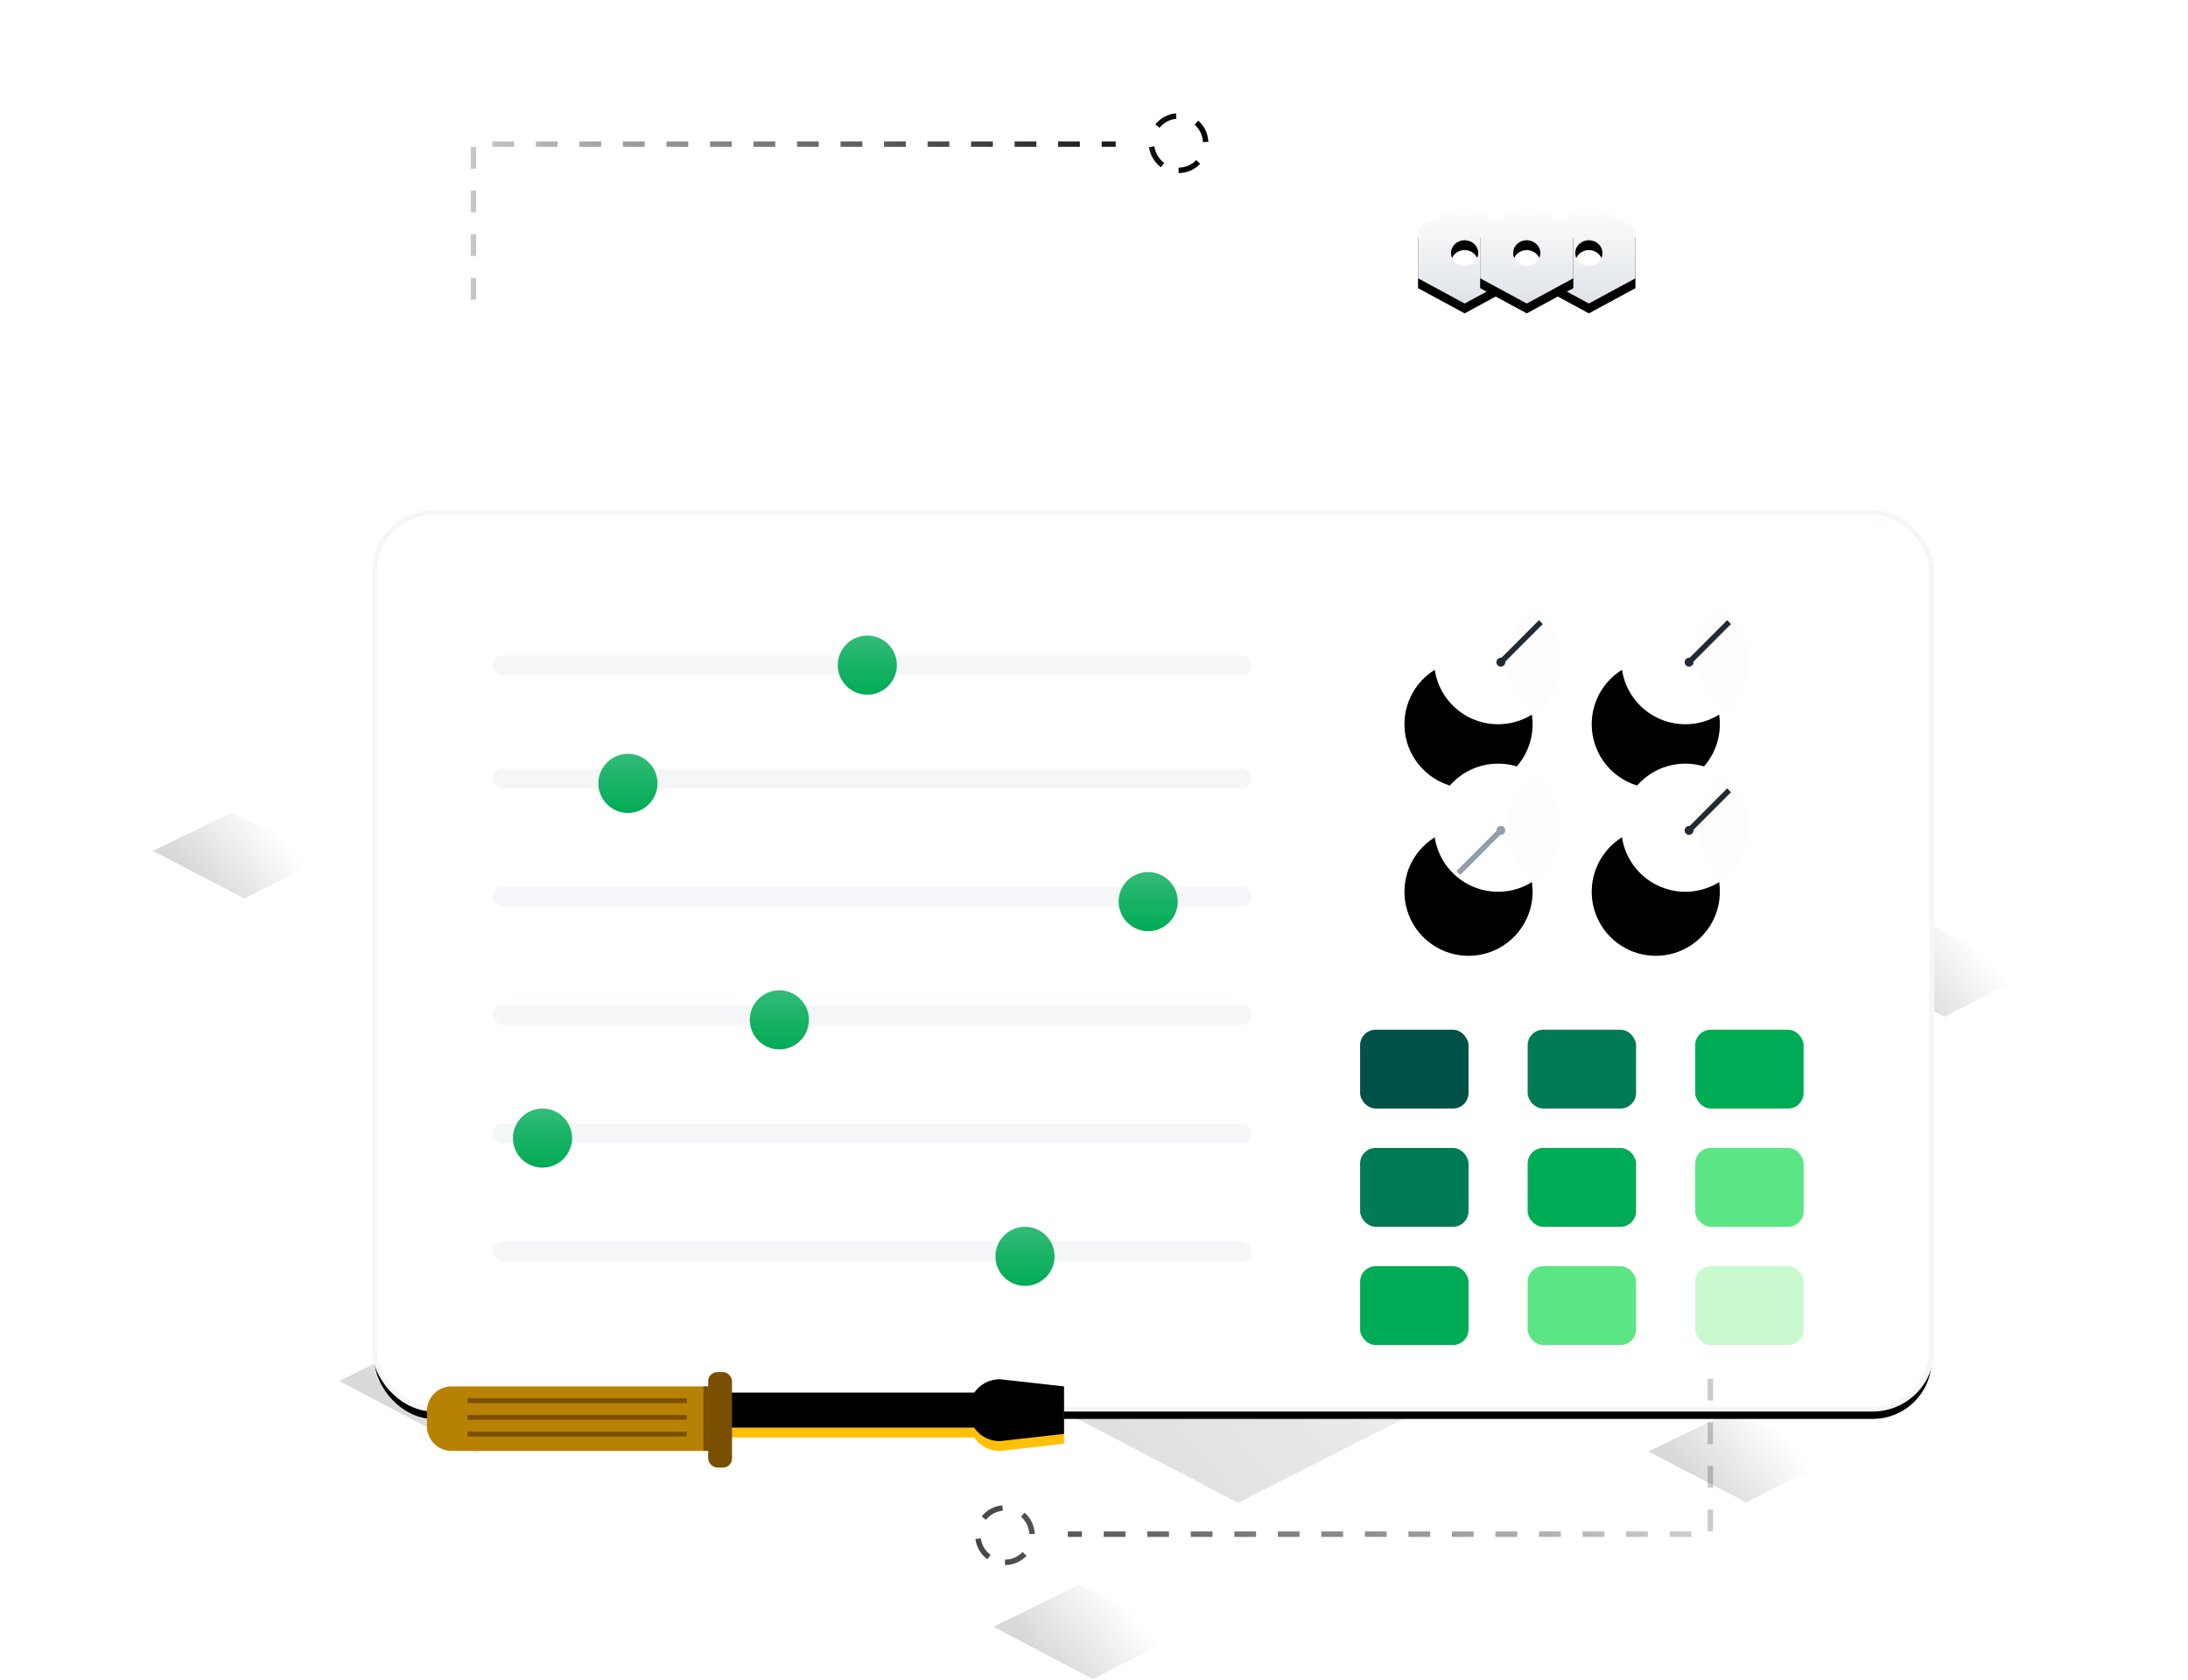 <svg height="341" viewBox="0 0 444 341" width="444" xmlns="http://www.w3.org/2000/svg" xmlns:xlink="http://www.w3.org/1999/xlink"><defs><filter id="a"><feColorMatrix in="SourceGraphic" type="matrix" values="0 0 0 0 0.569 0 0 0 0 0.62 0 0 0 0 0.671 0 0 0 1 0"/></filter><linearGradient id="b"><stop offset="0"/><stop offset="1" stop-opacity="0"/></linearGradient><linearGradient id="c" x1="19.496%" x2="77.479%" xlink:href="#b" y1="59.931%" y2="34.841%"/><linearGradient id="d" x1="19.496%" x2="77.479%" xlink:href="#b" y1="59.696%" y2="35.2%"/><linearGradient id="e" x1="19.496%" x2="77.479%" xlink:href="#b" y1="59.696%" y2="35.2%"/><linearGradient id="f" x1="19.496%" x2="77.479%" xlink:href="#b" y1="59.931%" y2="34.841%"/><linearGradient id="g" x1="19.496%" x2="77.479%" xlink:href="#b" y1="60.353%" y2="34.197%"/><linearGradient id="h" x1="19.496%" x2="77.479%" xlink:href="#b" y1="59.856%" y2="34.955%"/><filter id="i" height="206%" width="161.1%" x="-30.5%" y="-51.9%"><feOffset dx="12" dy="24" in="SourceAlpha" result="shadowOffsetOuter1"/><feGaussianBlur in="shadowOffsetOuter1" result="shadowBlurOuter1" stdDeviation="12"/><feColorMatrix in="shadowBlurOuter1" result="shadowMatrixOuter1" type="matrix" values="0 0 0 0 0.129   0 0 0 0 0.169   0 0 0 0 0.212  0 0 0 0.16 0"/><feMerge><feMergeNode in="shadowMatrixOuter1"/><feMergeNode in="SourceGraphic"/></feMerge></filter><rect id="j" height="182" rx="12" width="316"/><filter id="k" height="108.2%" width="104.7%" x="-2.4%" y="-3%"><feMorphology in="SourceAlpha" operator="dilate" radius="0.5" result="shadowSpreadOuter1"/><feOffset dx="0" dy="2" in="shadowSpreadOuter1" result="shadowOffsetOuter1"/><feGaussianBlur in="shadowOffsetOuter1" result="shadowBlurOuter1" stdDeviation="2"/><feComposite in="shadowBlurOuter1" in2="SourceAlpha" operator="out" result="shadowBlurOuter1"/><feColorMatrix in="shadowBlurOuter1" type="matrix" values="0 0 0 0 0.129   0 0 0 0 0.169   0 0 0 0 0.212  0 0 0 0.04 0"/></filter><linearGradient id="l" x1="50%" x2="50%" y1="0%" y2="100%"><stop offset="0" stop-color="#00ab55" stop-opacity=".8"/><stop offset="1" stop-color="#00ab55"/></linearGradient><filter id="m" height="171.9%" width="151.1%" x="-25.6%" y="-35.9%"><feOffset dx="-2" dy="4" in="SourceAlpha" result="shadowOffsetOuter1"/><feGaussianBlur in="shadowOffsetOuter1" result="shadowBlurOuter1" stdDeviation="4"/><feColorMatrix in="shadowBlurOuter1" result="shadowMatrixOuter1" type="matrix" values="0 0 0 0 0   0 0 0 0 0.322   0 0 0 0 0.286  0 0 0 0.12 0"/><feMerge><feMergeNode in="shadowMatrixOuter1"/><feMergeNode in="SourceGraphic"/></feMerge></filter><circle id="n" cx="13" cy="13" r="13"/><filter id="o" height="300%" width="300%" x="-123.1%" y="-50%"><feOffset dx="-6" dy="13" in="SourceAlpha" result="shadowOffsetOuter1"/><feGaussianBlur in="shadowOffsetOuter1" result="shadowBlurOuter1" stdDeviation="6.5"/><feColorMatrix in="shadowBlurOuter1" type="matrix" values="0 0 0 0 0   0 0 0 0 0.251   0 0 0 0 0.502  0 0 0 0.12 0"/></filter><circle id="p" cx="13" cy="13" r="13"/><filter id="q" height="300%" width="300%" x="-123.1%" y="-50%"><feOffset dx="-6" dy="13" in="SourceAlpha" result="shadowOffsetOuter1"/><feGaussianBlur in="shadowOffsetOuter1" result="shadowBlurOuter1" stdDeviation="6.5"/><feColorMatrix in="shadowBlurOuter1" type="matrix" values="0 0 0 0 0   0 0 0 0 0.251   0 0 0 0 0.502  0 0 0 0.12 0"/></filter><circle id="r" cx="13" cy="13" r="13"/><filter id="s" height="300%" width="300%" x="-123.1%" y="-50%"><feOffset dx="-6" dy="13" in="SourceAlpha" result="shadowOffsetOuter1"/><feGaussianBlur in="shadowOffsetOuter1" result="shadowBlurOuter1" stdDeviation="6.5"/><feColorMatrix in="shadowBlurOuter1" type="matrix" values="0 0 0 0 0   0 0 0 0 0.251   0 0 0 0 0.502  0 0 0 0.12 0"/></filter><circle id="t" cx="13" cy="13" r="13"/><filter id="u" height="300%" width="300%" x="-123.1%" y="-50%"><feOffset dx="-6" dy="13" in="SourceAlpha" result="shadowOffsetOuter1"/><feGaussianBlur in="shadowOffsetOuter1" result="shadowBlurOuter1" stdDeviation="6.5"/><feColorMatrix in="shadowBlurOuter1" type="matrix" values="0 0 0 0 0   0 0 0 0 0.251   0 0 0 0 0.502  0 0 0 0.12 0"/></filter><path id="v" d="m116.863 3.945 13.056 1.453v9.64l-13.056 1.479c-2.16 0-4.064-1.093-5.193-2.758l-72.31-0v-7.099l72.34-0c1.132-1.64 3.022-2.714 5.163-2.714z"/><filter id="w" height="115.9%" width="102.2%" x="-1.1%" y="-8%"><feOffset dx="0" dy="-2" in="SourceAlpha" result="shadowOffsetInner1"/><feComposite in="shadowOffsetInner1" in2="SourceAlpha" k2="-1" k3="1" operator="arithmetic" result="shadowInnerInner1"/><feColorMatrix in="shadowInnerInner1" type="matrix" values="0 0 0 0 0.718   0 0 0 0 0.506   0 0 0 0 0.012  0 0 0 1 0"/></filter><linearGradient id="x" x1="50%" x2="50%" y1="0%" y2="100%"><stop offset="0" stop-color="#fff"/><stop offset="1" stop-color="#dfe3e8"/></linearGradient><path id="y" d="m34.666 0-9.454 5.12v10.244l9.454 5.12 9.454-5.12v-10.241zm0 12.818c-1.523-0-2.757-1.158-2.758-2.587-.001-1.429 1.233-2.588 2.755-2.589 1.523-.001 2.758 1.156 2.76 2.584.005.689-.283 1.352-.801 1.841-.518.489-1.222.764-1.957.764z"/><filter id="z" height="119.5%" width="110.6%" x="-5.3%" y="-4.9%"><feOffset dx="0" dy="2" in="SourceAlpha" result="shadowOffsetOuter1"/><feColorMatrix in="shadowOffsetOuter1" type="matrix" values="0 0 0 0 0.569   0 0 0 0 0.62   0 0 0 0 0.671  0 0 0 1 0"/></filter><path id="A" d="m9.454 0-9.454 5.12v10.244l9.454 5.12 9.454-5.12v-10.241zm0 12.818c-1.523 0-2.758-1.159-2.758-2.588 0-1.429 1.235-2.588 2.758-2.588 1.523 0 2.758 1.159 2.758 2.588.004.689-.285 1.351-.803 1.839-.518.488-1.221.763-1.955.763z"/><filter id="B" height="119.5%" width="110.6%" x="-5.3%" y="-4.9%"><feOffset dx="0" dy="2" in="SourceAlpha" result="shadowOffsetOuter1"/><feColorMatrix in="shadowOffsetOuter1" type="matrix" values="0 0 0 0 0.569   0 0 0 0 0.62   0 0 0 0 0.671  0 0 0 1 0"/></filter><path id="C" d="m22.06 0-9.454 5.12v10.244l9.454 5.12 9.454-5.12v-10.241zm0 12.818c-1.523 0-2.758-1.159-2.758-2.588 0-1.429 1.235-2.588 2.758-2.588s2.758 1.159 2.758 2.588c.004.689-.285 1.351-.803 1.839-.518.488-1.221.763-1.955.763z"/><filter id="D" height="119.5%" width="110.6%" x="-5.3%" y="-4.9%"><feOffset dx="0" dy="2" in="SourceAlpha" result="shadowOffsetOuter1"/><feColorMatrix in="shadowOffsetOuter1" type="matrix" values="0 0 0 0 0.569   0 0 0 0 0.62   0 0 0 0 0.671  0 0 0 1 0"/></filter><filter id="E"><feColorMatrix in="SourceGraphic" type="matrix" values="0 0 0 0 0.569 0 0 0 0 0.62 0 0 0 0 0.671 0 0 0 1 0"/></filter><linearGradient id="F"><stop offset="0" stop-opacity=".2"/><stop offset="1" stop-opacity=".968"/><stop offset="1"/></linearGradient><linearGradient id="G" x1="100%" x2="0%" xlink:href="#F" y1="100%" y2="100%"/><linearGradient id="H" x1="0%" x2="100%" xlink:href="#F" y1="100%" y2="100%"/><mask id="I" fill="#fff"><use fill="#fff" fill-rule="evenodd" xlink:href="#n"/></mask><mask id="J" fill="#fff"><use fill="#fff" fill-rule="evenodd" xlink:href="#p"/></mask><mask id="K" fill="#fff"><use fill="#fff" fill-rule="evenodd" xlink:href="#r"/></mask><mask id="L" fill="#fff"><use fill="#fff" fill-rule="evenodd" xlink:href="#t"/></mask></defs><g fill="none" fill-rule="evenodd"><g filter="url(#a)" opacity=".64" transform="translate(31 130)"><path d="m37.828 150.304 23.894-11.713 28.036 13.928-24.213 12.346z" fill="url(#c)" opacity=".231"/><path d="m0 42.704 16.038-7.768 18.817 9.237-16.251 8.188z" fill="url(#d)" opacity=".231"/><path d="m303.478 164.614 17.144-8.303 20.115 9.874-17.372 8.752z" fill="url(#e)" opacity=".231"/><path d="m170.577 200.187 17.419-8.538 20.438 10.154-17.651 9z" fill="url(#f)" opacity=".231"/><path d="m344.343 66.073 16.591-8.303 19.466 9.874-16.812 8.752z" fill="url(#g)" opacity=".231"/><path d="m228.2 6.303 12.858-6.303 15.087 7.495-13.03 6.644z" fill="#19bb56" opacity=".04"/><g fill="url(#h)"><path d="m64.321 93.436 134.384-65.624 157.677 78.04-136.175 69.172z" opacity=".231"/><path d="m68.312 109.058 134.384-65.624 157.677 78.04-136.175 69.172z" opacity=".231"/></g></g><g filter="url(#i)" transform="translate(64 80)"><use fill="#000" filter="url(#k)" xlink:href="#j"/><use fill="#fff" fill-rule="evenodd" stroke="#f4f6f8" xlink:href="#j"/><g fill="#f4f6f8" transform="translate(24 29)"><rect height="4" rx="2" width="154"/><rect height="4" rx="2" width="154" y="23"/><rect height="4" rx="2" width="154" y="47"/><rect height="4" rx="2" width="154" y="71"/><rect height="4" rx="2" width="154" y="95"/><rect height="4" rx="2" width="154" y="119"/></g><g fill="url(#l)" transform="translate(28.091 25)"><circle cx="71.909" cy="6" r="6"/><circle cx="23.333" cy="30" r="6"/><circle cx="128.908" cy="54" r="6"/><circle cx="54.06" cy="78" r="6"/><circle cx="6" cy="102" r="6"/><circle cx="103.909" cy="126" r="6"/></g><g filter="url(#m)" transform="translate(202 101)"><rect fill="#005249" height="16" rx="3.151" width="22"/><rect fill="#007b55" height="16" rx="3.151" width="22" x="34"/><rect fill="#007b55" height="16" rx="3.151" width="22" y="24"/><g fill="#00ab55"><rect height="16" rx="3.151" width="22" x="34" y="24"/><rect height="16" rx="3.151" width="22" y="48"/><rect height="16" rx="3.151" width="22" x="68"/></g><rect fill="#5be584" height="16" rx="3.151" width="22" x="68" y="24"/><rect fill="#5be584" height="16" rx="3.151" width="22" x="34" y="48"/><rect fill="#c8facd" height="16" rx="3.151" width="22" x="68" y="48"/></g><g transform="translate(215 17)"><use fill="#000" filter="url(#o)" xlink:href="#n"/><use fill="#fff" fill-rule="evenodd" xlink:href="#n"/><path d="m15 12.759c-.002 4.548 2.208 8.794 5.883 11.302 3.37-2.664 5.285-6.846 5.139-11.225-.146-4.38-2.334-8.416-5.873-10.835-3.247 2.561-5.152 6.54-5.15 10.759z" fill="#919eab" mask="url(#I)" opacity=".16"/><path d="m21.292 4.878.784.782-7.617 7.632c.005.038.007.076.007.116 0 .5-.405.906-.904.906s-.904-.406-.904-.906.405-.906.904-.906c.039 0 .078.002.115.007z" fill="#212b36" mask="url(#I)"/><g transform="translate(38)"><use fill="#000" filter="url(#q)" xlink:href="#p"/><use fill="#fff" fill-rule="evenodd" xlink:href="#p"/><path d="m15.606 12.759c-.002 4.548 2.208 8.794 5.883 11.302 3.37-2.664 5.285-6.846 5.139-11.225-.146-4.38-2.334-8.416-5.873-10.835-3.247 2.561-5.152 6.54-5.15 10.759z" fill="#919eab" mask="url(#J)" opacity=".16"/><path d="m21.484 4.878.784.782-7.617 7.632c.005.038.007.076.007.116 0 .5-.405.906-.904.906-.499 0-.904-.406-.904-.906s.405-.906.904-.906c.039 0 .078.002.115.007z" fill="#212b36" mask="url(#J)"/></g><g transform="translate(0 34)"><use fill="#000" filter="url(#s)" xlink:href="#r"/><use fill="#fff" fill-rule="evenodd" xlink:href="#r"/><g fill="#919eab"><path d="m15 13.092c-.002 4.548 2.208 8.794 5.883 11.302 3.37-2.664 5.285-6.846 5.139-11.225-.146-4.38-2.334-8.416-5.873-10.835-3.247 2.561-5.152 6.54-5.15 10.759z" mask="url(#K)" opacity=".16"/><path d="m13.562 12.64c.499 0 .904.406.904.906s-.405.906-.904.906c-.039 0-.078-.002-.115-.007l-8.128 8.145-.784-.782 8.13-8.146c-.005-.038-.007-.076-.007-.116 0-.5.405-.906.904-.906z" mask="url(#K)"/></g></g><g transform="translate(38 34)"><use fill="#000" filter="url(#u)" xlink:href="#t"/><use fill="#fff" fill-rule="evenodd" xlink:href="#t"/><path d="m15.606 13.092c-.002 4.548 2.208 8.794 5.883 11.302 3.37-2.664 5.285-6.846 5.139-11.225-.146-4.38-2.334-8.416-5.873-10.835-3.247 2.561-5.152 6.54-5.15 10.759z" fill="#919eab" mask="url(#L)" opacity=".16"/><path d="m21.484 5.017.784.782-7.617 7.632c.005.038.007.076.007.116 0 .5-.405.906-.904.906-.499 0-.904-.406-.904-.906s.405-.906.904-.906c.039 0 .078.002.115.007z" fill="#212b36" mask="url(#L)"/></g></g></g><g transform="translate(86 278)"><g fill-rule="nonzero"><use fill="#ffc107" xlink:href="#v"/><use fill="#000" filter="url(#w)" xlink:href="#v"/></g><path d="m5.617 3.402h53.062v13.082h-53.062c-2.751 0-4.982-2.235-4.982-4.992v-3.11c.006-2.753 2.235-4.981 4.982-4.981z" fill="#b78103"/><g fill="#7a4f01"><rect height="19.379" rx="1.845" width="4.834" x="57.712" y=".496"/><path d="m57.712 3.402v13.082h-.967v-13.082zm-4.355 9.207v.969h-44.486v-.969zm0-3.394v.969h-44.486v-.969zm0-3.391v.969h-44.486v-.969z"/></g></g><g fill-rule="nonzero" transform="translate(287.755 41.121)"><g><use fill="#000" filter="url(#z)" xlink:href="#y"/><use fill="url(#x)" xlink:href="#y"/></g><g><use fill="#000" filter="url(#B)" xlink:href="#A"/><use fill="url(#x)" xlink:href="#A"/></g><g><use fill="#000" filter="url(#D)" xlink:href="#C"/><use fill="url(#x)" xlink:href="#C"/></g></g><g filter="url(#E)"><g transform="translate(95.515 23)"><path d="m112 292.021.799.764c-1.134 1.192-2.701 1.879-4.376 1.879v-1.107c1.37 0 2.649-.561 3.577-1.536zm-8.482-2.779c.176 1.35.899 2.559 1.984 3.357l-.654.892c-1.326-.976-2.209-2.454-2.425-4.105zm144.194-1.402v1.107h-4.417v-1.107zm-8.834 0v1.107h-4.417v-1.107zm-8.834 0v1.107h-4.417v-1.107zm-8.834 0v1.107h-4.417v-1.107zm-8.834 0v1.107h-4.417v-1.107zm-8.834 0v1.107h-4.417v-1.107zm-8.834 0v1.107h-4.417v-1.107zm-8.834 0v1.107h-4.417v-1.107zm-8.834 0v1.107h-4.417v-1.107zm-8.834 0v1.107h-4.417v-1.107zm-8.834 0v1.107h-4.417v-1.107zm-8.834 0v1.107h-4.417v-1.107zm-8.834 0v1.107h-4.417v-1.107zm-8.834 0v1.107h-4.417v-1.107zm-8.834 0v1.107h-2.856v-1.107zm-11.628-3.819c1.234 1.087 1.985 2.63 2.057 4.302l-1.103.048c-.059-1.368-.673-2.629-1.682-3.519zm139.707-.618v4.426h-1.104v-4.426zm-144.227-.866.096 1.102c-1.355.118-2.587.791-3.428 1.846l-.863-.691c1.028-1.289 2.536-2.112 4.195-2.257zm144.227-7.987v4.426h-1.104v-4.426zm0-8.852v4.426h-1.104v-4.426zm0-8.852v4.426h-1.104v-4.426z" fill="url(#G)"/><path d="m1.104 33.389v4.429h-1.104v-4.429zm0-8.858v4.429h-1.104v-4.429zm0-8.858v4.429h-1.104v-4.429zm146.124-6.184.799.764c-1.134 1.193-2.7 1.88-4.375 1.88v-1.107c1.369 0 2.648-.561 3.576-1.537zm-146.124-2.674v4.429h-1.104v-4.429zm137.645-.107c.176 1.351.899 2.56 1.983 3.359l-.653.892c-1.325-.976-2.209-2.455-2.425-4.108zm-129.928-1.011v1.107h-4.416v-1.107zm8.831 0v1.107h-4.416v-1.107zm8.831 0v1.107h-4.416v-1.107zm8.831 0v1.107h-4.416v-1.107zm8.831 0v1.107h-4.416v-1.107zm8.831 0v1.107h-4.416v-1.107zm8.831 0v1.107h-4.416v-1.107zm8.831 0v1.107h-4.416v-1.107zm8.831 0v1.107h-4.416v-1.107zm8.831 0v1.107h-4.416v-1.107zm8.831 0v1.107h-4.416v-1.107zm8.831 0v1.107h-4.416v-1.107zm8.831 0v1.107h-4.416v-1.107zm8.831 0v1.107h-4.416v-1.107zm7.267 0v1.107h-2.851v-1.107zm16.748-4.214c1.234 1.087 1.984 2.631 2.056 4.305l-1.103.048c-.059-1.369-.672-2.631-1.682-3.521zm-4.518-1.484.096 1.103c-1.355.119-2.586.792-3.427 1.847l-.862-.691c1.028-1.29 2.535-2.114 4.193-2.259z" fill="url(#H)"/></g></g></g></svg>